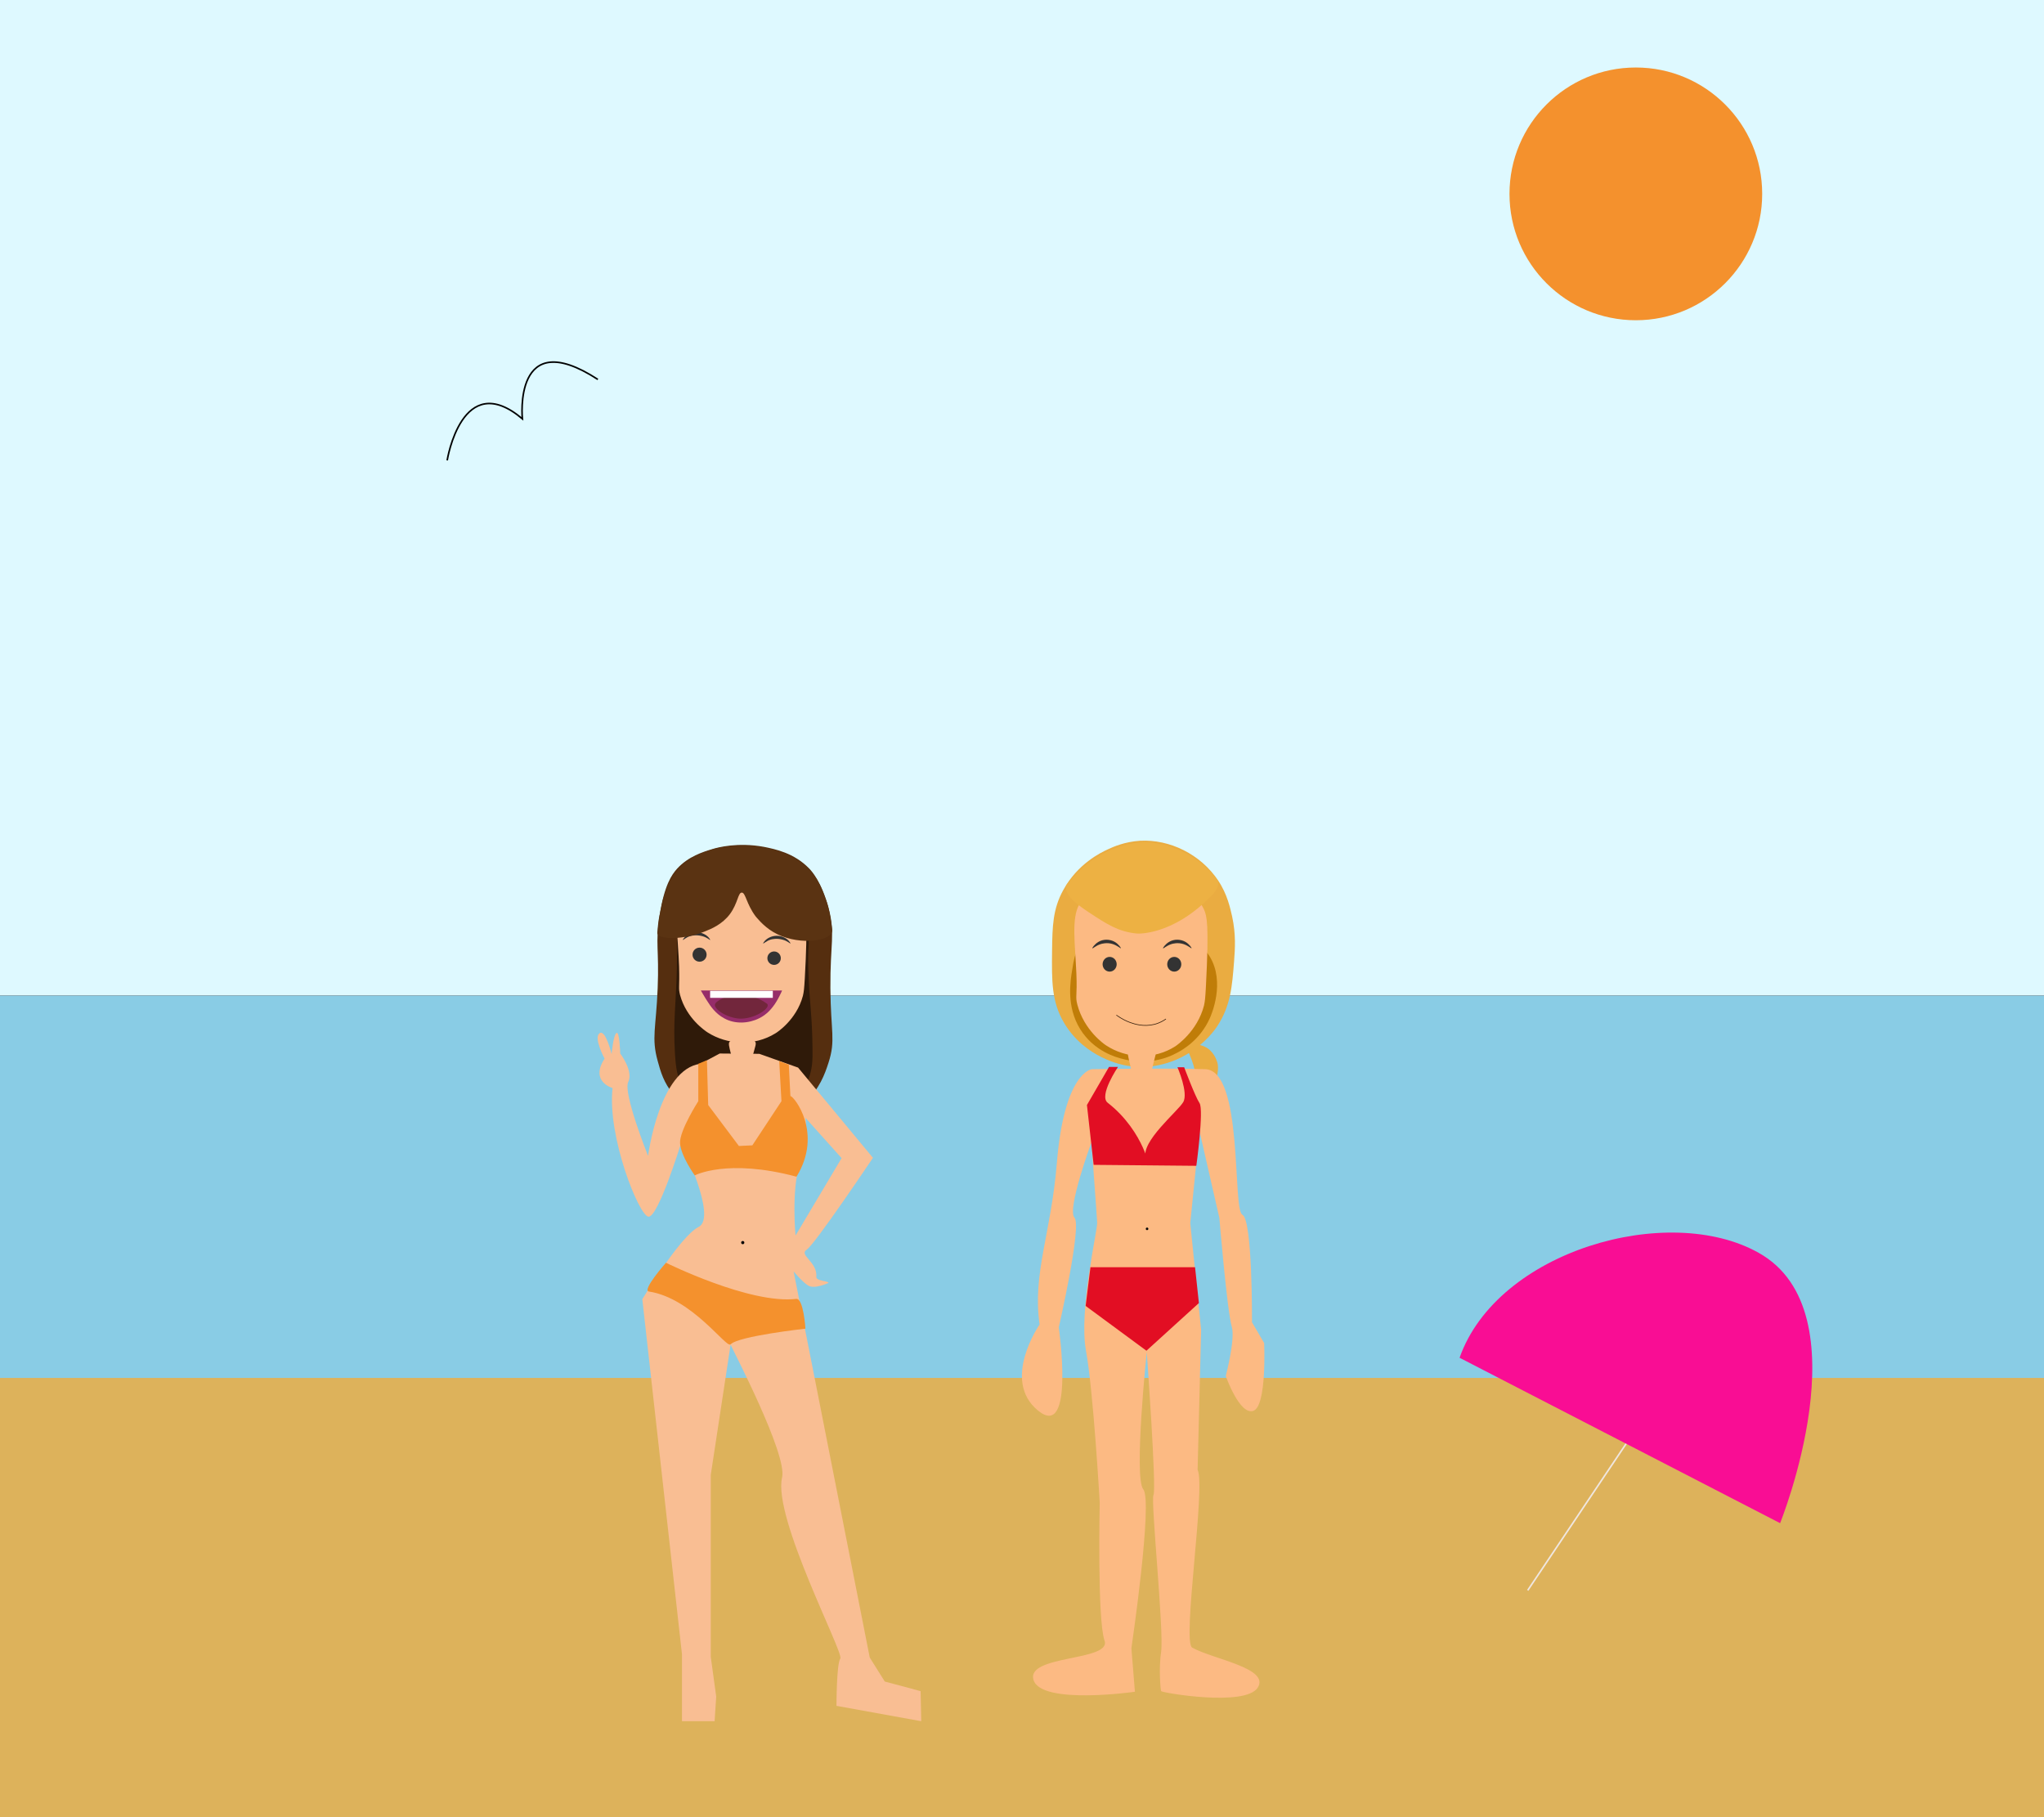 <?xml version="1.0" encoding="utf-8"?>
<!-- Generator: Adobe Illustrator 21.0.2, SVG Export Plug-In . SVG Version: 6.00 Build 0)  -->
<svg version="1.1" id="Lag_1" xmlns="http://www.w3.org/2000/svg" xmlns:xlink="http://www.w3.org/1999/xlink" x="0px" y="0px"
	 viewBox="0 0 639 568" style="enable-background:new 0 0 639 568;" xml:space="preserve">
<rect x="0" y="0" width="639" height="568" fill="#808080" stroke="none"/>
<style type="text/css">
	.st0{fill:#DEF9FF;}
	.st1{fill:#DDB25B;}
	.st2{fill:#89CCE5;}
	.st3{fill:#EAAC41;}
	.st4{fill:#C07D08;}
	.st5{fill:#FCBA83;}
	.st6{fill:#333333;}
	.st7{fill:#EDB143;}
	.st8{fill:#552E0F;}
	.st9{fill:#2F1A09;}
	.st10{fill:#F9BE93;}
	.st11{fill:#5A3312;}
	.st12{fill:none;stroke:#2F1A09;stroke-width:0.2;stroke-miterlimit:10;}
	.st13{fill:#F4912D;}
	.st14{fill:#070606;}
	.st15{fill:#E20E23;}
	.st16{fill:#962D69;}
	.st17{fill:#72263C;}
	.st18{fill:#FFFFFF;}
	.st19{fill:#F7EBED;stroke:#EFE6DF;stroke-width:0.5;stroke-miterlimit:10;}
	.st20{fill:#F90D94;}
	.st21{fill:none;stroke:#020202;stroke-width:0.5;stroke-miterlimit:10;}
</style>
<title>druk</title>
<rect y="0" class="st0" width="639" height="311.1"/>
<polyline class="st1" points="0,430.3 639,430.3 639,568 0,568 "/>
<polyline class="st2" points="0,311.2 639,311.2 639,430.7 0,430.7 "/>
<path class="st3" d="M374.1,349.9c-0.6-0.2,0.2-2.8,0-8.7c-0.1-2.9-0.1-4.5-0.6-6.7c-1-4.5-2.7-6.1-1.9-7.3c0.8-1.2,3.5-0.8,5.1,0
	c2.7,1.3,3.6,4.1,3.8,4.7c0.3,0.9,0.8,3-1.3,8.7C377.6,344.8,375,350.3,374.1,349.9z"/>
<path class="st3" d="M356.4,262.8c-4.8,0.3-8.4,1.9-10.1,2.7c-2.2,1-9.4,4.5-13.9,12.7c-3.3,6-3.4,11.4-3.5,19
	c-0.1,9.4-0.2,15.9,3.8,22.6c6.5,10.9,18.2,13.1,19.6,13.3c8.6,1.5,15.5-1.7,18.3-3.3c6.2-3.5,9.5-8.3,10.1-9.3
	c4-6.2,4.5-12.2,5.1-20c0.3-4.1,0.6-8.4-0.6-14c-0.6-2.6-1.5-7-4.4-11.3C375.3,267,365.7,262.3,356.4,262.8z"/>
<path class="st4" d="M337.1,296.4c-1.1,1.9-1.4,3.6-1.9,6.7c-0.6,3.6-1.9,11.5,2.5,18.6c4.3,6.9,11.2,8.8,13.3,9.3
	c1.8,0.5,9.3,2.3,17.1-2c1.7-0.9,7.1-4,10.1-10.7c0.5-1.1,4.9-11.2,0-19.3c-2.3-3.7-5.5-5.3-8.2-6.7
	C359.1,287.1,342.4,287.2,337.1,296.4z"/>
<path class="st5" d="M339,280.4c0,0-0.9,1.1-1.6,2.3c-2.5,4.4-1.3,12.3-0.9,21.6c0.3,7.3-0.4,7,0.3,9.7c2.1,8,8.3,12.3,8.9,12.7
	c6.3,4.2,15,4.7,21.8,0.3c0.4-0.3,6.8-4.6,8.9-12.7c0.3-1.4,0.4-2.3,0.6-6c1-19.4,0.3-22-0.6-24c-2.1-4.5-5.5-7-7-8
	c-10.4-7.3-22.9-2-25.9,0C340.8,278.2,339,280.4,339,280.4z"/>
<path class="st6" d="M341.5,296.4c-0.1-0.1,0.7-1.3,1.9-2c1.5-0.9,3.5-0.9,5.1,0c1.2,0.7,2,1.9,1.9,2c-0.1,0.1-1-0.8-2.5-1.3
	c-1.8-0.6-3.5-0.1-3.8,0C342.5,295.6,341.6,296.6,341.5,296.4z"/>
<path class="st6" d="M363.6,296.4c-0.1-0.1,0.7-1.3,1.9-2c1.5-0.9,3.5-0.9,5.1,0c1.2,0.7,2,1.9,1.9,2c-0.1,0.1-1-0.8-2.5-1.3
	c-1.8-0.6-3.5-0.1-3.8,0C364.6,295.6,363.7,296.6,363.6,296.4z"/>
<ellipse class="st6" cx="346.9" cy="301.4" rx="2.2" ry="2.3"/>
<ellipse class="st6" cx="367.1" cy="301.4" rx="2.2" ry="2.3"/>
<path class="st5" d="M352.9,328.2c-0.6,0.6-0.3,1.6,0.3,4.2c1.2,5.4,1.2,6,2.2,9.2c1.3,3.9,1.7,4,1.9,4c0.4,0,0.6-1,1.3-4
	c0.6-3,1.2-5.9,1.9-8.9c0.7-2.9,1.2-3.9,0.6-4.5c-0.6-0.6-1.6,0.1-4.4,0C354.3,328.2,353.5,327.6,352.9,328.2z"/>
<path class="st7" d="M333.3,277.1c-0.5,3,4.3,6.2,7,8c5.6,3.7,9.4,6.2,15.2,6.7c0,0,11.1,0.8,23.4-12c0.6-0.7,2.2-2.3,1.9-4
	c-0.1-0.7-0.5-1.2-0.6-1.3c-9-11.2-22.1-11.3-22.1-11.3s-13.9-0.2-24,12.7C333.7,276,333.4,276.5,333.3,277.1z"/>
<path class="st8" d="M222.7,265.4c-3,0.9-7.5,2.3-11,6.1c-1.7,1.9-4,5.1-5.5,14.7c-1.4,8.9-0.1,10.4-0.6,22.7
	c-0.5,12.5-2,15.5,0,22.7c0.9,3.3,1.9,6.9,4.9,10.4c6.8,7.9,17.7,8,22.1,8c4.6,0,12.5,0.1,19-5.5c4.6-4,6.3-8.9,7.4-12.3
	c2.3-7.1,0.7-9.6,0.6-23.3c-0.1-14.1,1.6-16.9-0.6-25.2c-2.2-8.1-5.3-11.5-6.1-12.3c-4.7-4.8-10.6-6-14.1-6.7
	C230.6,263.2,224.3,264.9,222.7,265.4z"/>
<path class="st9" d="M212.2,292.4c-0.8,1.6-0.4,1.9-0.6,10.4c-0.3,11.8-1.2,16.2-0.6,26.4c0.3,4.8,0.7,7.6,2.5,10.4
	c2.3,3.9,5.7,5.8,7.4,6.7c6.8,3.8,17.4,5,25.2-0.6c1.2-0.8,4.8-3.7,6.7-8.6c1.1-2.9,1.3-5.3,1.2-9.8c-0.1-9.7-0.9-14.1-1.2-21.5
	c-0.6-11.6,0.8-11.8-0.6-14.1C246,281.5,218,281.7,212.2,292.4z"/>
<path class="st10" d="M214.7,280.1c0,0-0.9,1-1.5,2.1c-2.5,4.1-1.2,11.4-0.9,19.9c0.2,6.7-0.3,6.5,0.3,8.9c2,7.4,8,11.3,8.6,11.7
	c6.1,3.9,14.6,4.4,21.2,0.3c0.4-0.2,6.6-4.2,8.6-11.7c0.3-1.3,0.4-2.1,0.6-5.5c1-17.9,0.3-20.3-0.6-22.1c-2-4.2-5.4-6.4-6.7-7.4
	c-10.1-6.7-22.3-1.8-25.2,0C216.4,278.1,214.7,280.1,214.7,280.1z"/>
<path class="st6" d="M213.5,293.8c-0.1-0.1,0.6-1.2,1.8-1.8c1.5-0.8,3.4-0.8,4.9,0c1.2,0.6,1.9,1.7,1.8,1.8
	c-0.1,0.1-0.9-0.8-2.5-1.2c-1.8-0.5-3.4-0.1-3.7,0C214.4,293,213.6,293.9,213.5,293.8z"/>
<path class="st6" d="M238.6,294.9c-0.1-0.1,0.6-1.2,1.8-1.8c1.5-0.8,3.4-0.8,4.9,0c1.2,0.6,1.9,1.7,1.8,1.8
	c-0.1,0.1-0.9-0.8-2.5-1.2c-1.8-0.5-3.4-0.1-3.7,0C239.6,294.1,238.7,295,238.6,294.9z"/>
<circle class="st6" cx="218.7" cy="298.4" r="2.2"/>
<circle class="st6" cx="242" cy="299.5" r="2.1"/>
<path class="st11" d="M205.5,291.8c0.7,2,8.5,1.9,14.7-0.6c2.3-0.9,5.6-2.3,8-5.5c2.5-3.4,2.5-6.7,3.7-6.7c1.2,0,1.4,3.5,4.3,7.4
	c0.2,0.2,2.3,3,5.5,4.9c7,4.2,17.3,3.2,18.4,0c0.1-0.4,0.1-0.6,0-1.2c-0.6-4.1-0.9-6.1-1.8-8.6c-1.4-3.8-2.4-6.5-4.9-9.2
	c-3.4-3.7-7.2-5.2-9.8-6.1c-5.2-1.9-9.7-1.9-12.3-1.8c-3.2,0.1-7.4,0.2-12.3,2.5c-2,0.9-5.3,2.6-8,6.1c-2.1,2.9-3,5.8-3.7,8
	c-0.2,0.6-0.5,2.2-1.2,5.5c0,0-0.3,1.2-0.6,4.9C205.5,291.6,205.5,291.7,205.5,291.8z"/>
<path class="st12" d="M349,317.3c1.7,1.2,3.2,1.9,4.3,2.3c1.4,0.5,4.2,1.4,7.5,0.6c1.7-0.4,3-1.2,3.7-1.7"/>
<path class="st10" d="M237.4,329.4l12.1,4.3l23.4,28.2c0,0-18.1,27-20.7,28.7c-2.6,1.7,3.4,3.8,3,8.5c-0.1,1.4,3.8,1.2,3.8,1.9
	c0,0-4.4,2.1-6.4,0.8c-2-1.3-4.5-4.4-4.5-4.4l23.8,120.7l4.7,7.5l11.2,3l0.2,9.4l-26.5-4.8c0,0,0-13.1,1.2-14.8
	c1.2-1.7-21.2-44.1-18.2-56.6c1.7-7.2-15.6-40.2-16.1-41.5l-6.2,40.7l0,56.9l1.7,12.4l-0.5,7.7h-10.2v-20.9l-12.4-111
	c0,0,11.7-19.6,17.6-22.6c6-3-5.5-26.1-5.5-26.1s-7.2,23.3-10.2,22.9s-12.9-25.1-11.2-40.2c0,0-7.2-2-2.5-9.2c0,0-3.5-6.5-1.6-7.9
	c1.9-1.5,3.8,6.5,3.8,6.5s0.5-5.8,1.5-6.6s1.2,6.4,1.2,6.4s4.2,5.5,2.5,8.9s6.2,23.1,6.2,23.1s3.5-27.2,16.4-28.8c6-3.2,6-3.2,6-3.2
	L237.4,329.4z"/>
<path class="st2" d="M248.7,386.2l14.4-24.2l-11.3-12.6c0,0,1,5.1-1.9,14.9C247.4,372.3,248.7,386.2,248.7,386.2z"/>
<path class="st13" d="M217.2,367.4c0,0,10.1-5.4,31.8,0.4c8.4-13.6-0.8-25.2-1.9-25.2l-0.5-9.8l-3-1.1l0.7,12.5l-9.1,13.8l-4.2,0.2
	l-9.6-12.8l-0.4-14l-2.7,1.1v11.7c0,0-5.9,9.2-5.7,13.1C212.8,361.3,217.2,367.4,217.2,367.4z"/>
<path class="st10" d="M228.2,325.5c-0.6,0.5-0.3,1.5,0.3,3.9c1.2,5,1.1,5.5,2.1,8.5c1.2,3.6,1.7,3.7,1.8,3.7c0.4,0,0.6-0.9,1.2-3.7
	c0.6-2.7,1.1-5.5,1.8-8.2c0.7-2.7,1.2-3.6,0.6-4.2c-0.6-0.6-1.6,0-4.3,0C229.6,325.4,228.8,325,228.2,325.5z"/>
<path class="st13" d="M208.2,394.7c0,0,26.2,13,40.7,11.3c2.3-0.3,2.9,9.3,2.9,9.3s-20.9,2.3-23.4,4.9c-1.3,1.4-11.9-14.4-25.5-16.5
	C200.5,403.4,208.2,394.7,208.2,394.7z"/>
<circle class="st14" cx="232.2" cy="388.4" r="0.5"/>
<path class="st5" d="M358.5,422.6c0,0,3.1,42.9,2.1,44.7c-0.9,1.8,3.3,42.4,2.4,48.9c-0.8,5.5-0.2,11.9,0,12.4s26.3,5,30.2-1.1
	c3.9-6.1-14.1-8.9-20.5-12.5c-3.2-1.8,4.3-50.3,1.7-55.6l1.1-43.7l-3.4-33.4l2.9-28.7l6.2,27.1c0,0,2.4,29,3.9,34.1
	c1.1,3.9-1.9,15.3-1.9,15.3s4.3,12.3,8.6,10.9c4.3-1.4,3.4-21.2,3.4-21.2l-3.8-6.5c0,0,0.2-32.1-3-33.6c-3.2-1.6,0.4-45.1-11.6-45.5
	c-12-0.4-35.5,0-35.5,0s-8.6,0.9-10.9,29.3c-1.8,22.1-7.7,34.6-5.4,50.5c0,0-12.1,17.4-0.5,26.9c11.6,9.5,6.5-26,6.5-26
	s7.3-31.8,4.9-34.3c-2.4-2.6,5.3-23.5,5.3-23.5s1.7,22.9,1.8,25.1c0.1,2.4-5.8,27.5-3.5,40s4.3,47.5,4.3,47.5s-0.8,36.6,1.5,43.1
	c2.3,6.5-24.6,4.4-22.2,12.3c2.4,7.9,31.7,3.7,31.7,3.7l-1.1-13.6c0,0,6.8-46.1,3.7-49.7C354.4,461.7,358.5,422.6,358.5,422.6z"/>
<path class="st15" d="M341.9,364.1l32.1,0.3c0,0,2.4-17.5,1-19.6c-1.4-2.1-4.8-11.2-4.8-11.2h-2.1c0,0,3.5,8,1.8,10.9
	s-13.4,12.4-11.7,17.5s-0.2-8.2-11.9-17.3c-2.9-2.2,3.2-11.2,3.2-11.2h-2.8l-6.9,11.9L341.9,364.1z"/>
<path class="st16" d="M219.1,309.6c0,0,1.5,2.6,2.2,3.6c0.7,1.1,2.3,3.6,5.1,5.1c3.4,1.9,7.7,1.6,10.9,0c2.5-1.2,3.9-3.1,4.3-3.6
	c1.6-2,2.9-5.1,2.9-5.1l0,0H219.1L219.1,309.6z"/>
<path class="st17" d="M223.5,314c0.1-0.5,0.6-0.9,1.4-1.4c1.2-0.8,2.6-1.2,4.3-1.4c1.7-0.2,6.2-0.5,10.1,2.2
	c0.3,0.2,0.7,0.4,0.7,0.7c0.3,1.4-4.2,4.4-8.7,4.3C227.4,318.2,223.3,315.6,223.5,314z"/>
<path class="st18" d="M222,311.9c6.5,0,13,0,19.6,0c0-0.7,0-1.4,0-2.2H222C222,310.5,222,311.2,222,311.9z"/>
<polygon class="st15" points="358.4,422.2 374.8,407.3 373.6,396.1 340.9,396.1 339.4,408.2 "/>
<circle class="st14" cx="358.6" cy="384.1" r="0.4"/>
<line class="st19" x1="517.2" y1="438.1" x2="477.6" y2="497.1"/>
<path class="st20" d="M456.3,424.4l100.2,51.7c0,0,26.6-65.9-6.7-84.5C521.6,375.7,468.1,390.9,456.3,424.4z"/>
<path class="st21" d="M139.8,143.9c0,0,4.6-28.9,23.5-13c0,0-3-29.6,23.6-12.3"/>
<circle class="st13" cx="511.4" cy="60.6" r="39.5"/>
</svg>
